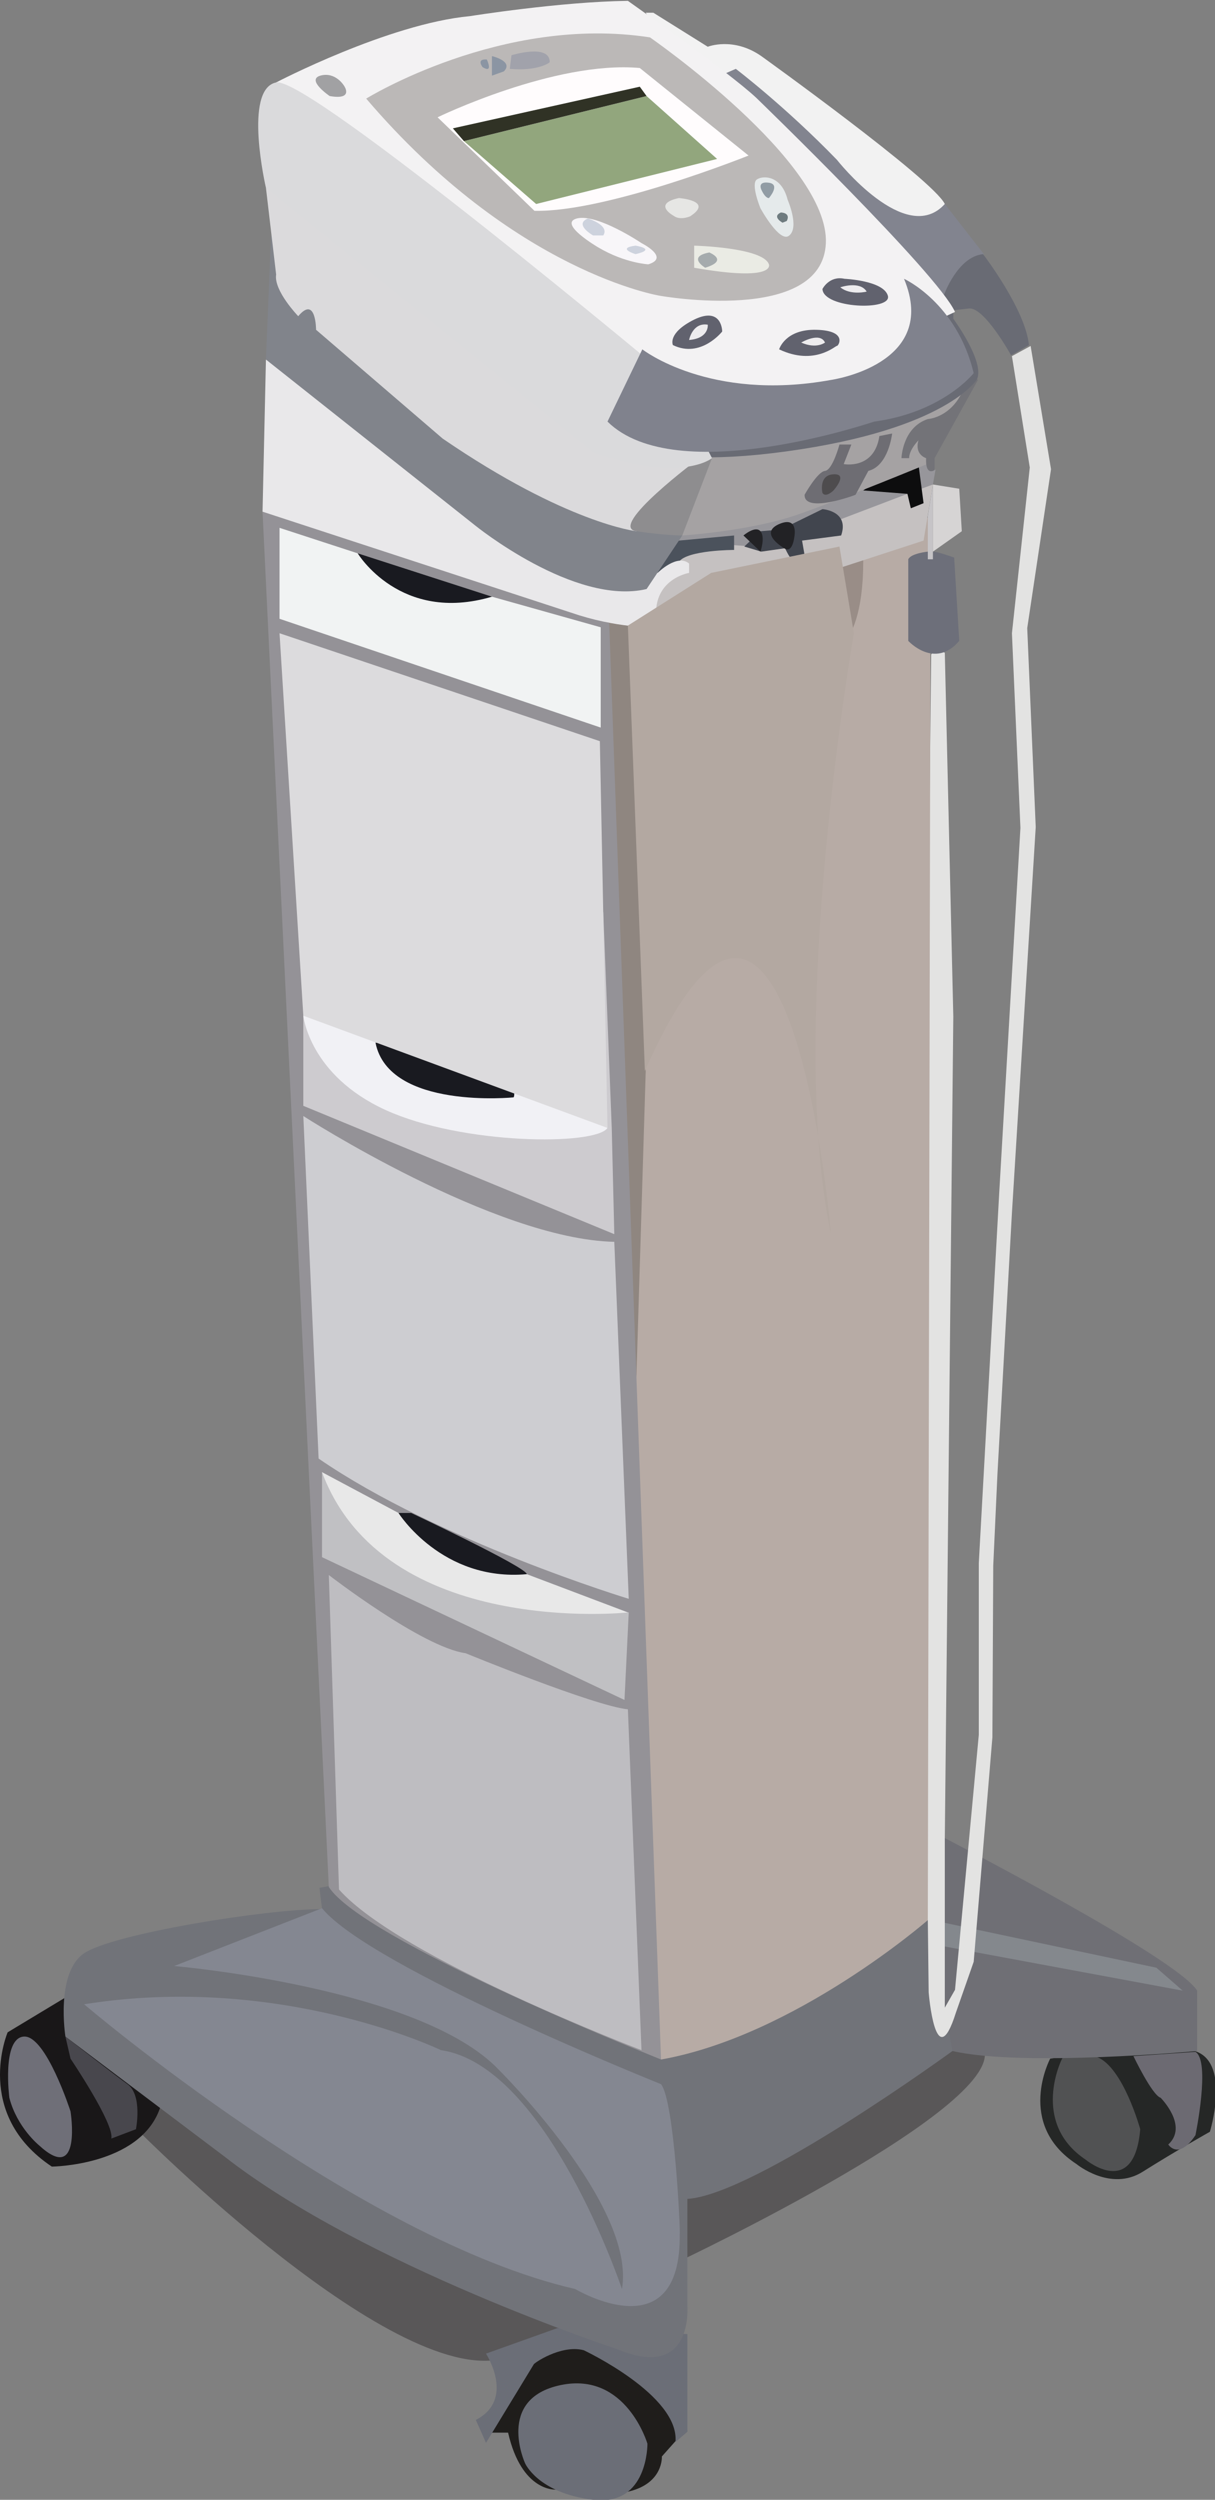 <!-- Generator: Adobe Illustrator 19.2.1, SVG Export Plug-In  -->
<svg version="1.1"
	 xmlns="http://www.w3.org/2000/svg" xmlns:xlink="http://www.w3.org/1999/xlink" xmlns:a="http://ns.adobe.com/AdobeSVGViewerExtensions/3.0/"
	 x="0px" y="0px" width="143px" height="294.1px" viewBox="0 0 143 294.1" style="enable-background:new 0 0 143 294.1;"
	 xml:space="preserve">
<rect x="0" y="0" width="143" height="294.1" fill="#808080" stroke="none"/>
<style type="text/css">
	.st0{fill:#595758;}
	.st1{fill:#252726;}
	.st2{fill:#515253;}
	.st3{fill:#6C6A72;}
	.st4{fill:#191718;}
	.st5{fill:#48474D;}
	.st6{fill:#1F1D1B;}
	.st7{fill:#6B6E77;}
	.st8{fill:#6F6F75;}
	.st9{fill:#84888D;}
	.st10{fill:#717379;}
	.st11{fill:#E3E3E2;}
	.st12{fill:#B7ABA5;}
	.st13{fill:#8F8680;}
	.st14{fill:#949297;}
	.st15{fill:#191A20;}
	.st16{fill:#C0C0C3;}
	.st17{fill:#998D87;}
	.st18{fill:#6D6F7A;}
	.st19{fill:#C5C1C1;}
	.st20{fill:#97969B;}
	.st21{fill:#0D0D0E;}
	.st22{fill:#41454E;}
	.st23{fill:#4B525C;}
	.st24{fill:#E9E8EA;}
	.st25{fill:#CDCBCF;}
	.st26{fill:#F1F1F5;}
	.st27{fill:#A5A2A3;}
	.st28{fill:#6E6D73;}
	.st29{fill:#737378;}
	.st30{fill:#81848B;}
	.st31{fill:#DBDADC;}
	.st32{fill:#8E8D8F;}
	.st33{fill:#F2F2F2;}
	.st34{fill:#82848F;}
	.st35{fill:#696B74;}
	.st36{fill:#F3F2F3;}
	.st37{fill:#61626E;}
	.st38{fill:#BBB8B7;}
	.st39{fill:#E5EAEB;}
	.st40{fill:#EAEBE4;}
	.st41{fill:#F8F6F9;}
	.st42{fill:#FFFCFD;}
	.st43{fill:#92A67D;}
	.st44{fill:#303225;}
	.st45{fill:#8B95A3;}
	.st46{fill:#E6E6E4;}
	.st47{fill:#CDD2DD;}
	.st48{fill:#919CA4;}
	.st49{fill:#6E7B7F;}
	.st50{fill:#A5ABAD;}
	.st51{fill:#A1A2AB;}
	.st52{fill:#A1A1A3;}
	.st53{fill:#EDECEE;}
	.st54{fill:#DADADC;}
	.st55{fill:#80828D;}
	.st56{fill:#4E4C4E;}
	.st57{fill:#F1F3F3;}
	.st58{fill:#DCDBDD;}
	.st59{fill:#222225;}
	.st60{fill:#C6C4C7;}
	.st61{fill:#CDCDD1;}
	.st62{fill:#E8E8E8;}
	.st63{fill:#BEBDC1;}
	.st64{fill:#B3A8A1;}
	.st65{fill:#D6D4D4;}
	.st66{fill:#848791;}
	.st67{fill:#6F6F78;}
</style>
<defs>
</defs>
<g>
	<path class="st0" d="M16.1,250.5c0,0,31,31.3,43.7,26.8s20-11.2,20-11.2s39.4-18.6,35.9-25.3c-3.5-6.7-97.9,1.5-97.9,1.5l-2.8,2.9
		L16.1,250.5z"/>
	<path class="st1" d="M123.6,242.2c0,0-4.1,7.7,3.1,12.4c0,0,4,3.3,7.8,0.9c3.8-2.4,7.9-4.7,7.9-4.7s2.4-7.8-1.5-9.4
		S123.6,242.2,123.6,242.2z"/>
	<path class="st2" d="M125,242.2c0,0-3.8,7.5,2.8,11.9c0,0,5.7,4.7,6.4-3.6c0,0-2-7.3-5.1-8.5C125.9,240.8,125,242.2,125,242.2z"/>
	<path class="st3" d="M133.4,241.9c0,0,2.2,4.6,3.2,4.9c0,0,3.3,3.3,0.9,5.5c0,0,1.2,1.9,3.2-1.1c0,0,1.8-8.7,0-9.8L133.4,241.9z"/>
	<path class="st4" d="M7.7,235l-6.8,4.1c0,0-4.1,9.6,5.2,15.8c0,0,10.3-0.1,12.7-6.8C21.1,241.2,7.7,235,7.7,235z"/>
	<path class="st5" d="M7.7,239.6l0.6,2.6c0,0,5.2,7.7,4.8,9.4l2.9-1.1c0,0,0.8-4-1-5.3S7.7,239.6,7.7,239.6z"/>
	<path class="st6" d="M65.4,292.9c0,0-4,0.3-5.6-6.7h-2l2-8.9l4.8-2.4l8.2,1.5l5.6,4.1l2.5,5.5l-1.4,1.2l-1.6,1.8
		c0,0,0.2,3.1-3.8,4.1C69.9,294.1,65.4,292.9,65.4,292.9z"/>
	<path class="st7" d="M68.7,276.5c0,0,11.3,5.3,10.8,10.8l1.4-1.2v-11.5l-15.3-0.7l-8.4,3c0,0,3.5,5.4-1.2,7.8l1.2,2.7l5.6-9.2
		C62.7,278.1,66,275.8,68.7,276.5z"/>
	<path class="st8" d="M111.1,216.2c0,0,27.4,14.1,29.8,18v7.1c0,0-20.6,1.9-28.8,0s-9.2-5-9.2-5L111.1,216.2z"/>
	<polygon class="st9" points="110.1,228.8 139.2,234.2 136.1,231.5 109.2,225.8 	"/>
	<path class="st10" d="M109.2,225.8l2.9,15.5c0,0-23.2,16.9-31.2,17.4v12.7c0,0,0.7,8.7-8.2,5c0,0-29.8-9.8-46.3-22.7L7.7,239.6
		c0,0-1.2-7.5,2.2-9.8s21.4-5.2,28-5.2l-0.3-2.5l1.1-0.2l35.3-1.3L109.2,225.8z"/>
	<path class="st11" d="M119.1,41.9l2.1,13.1l-2.1,19.5l1,22.9l-2.5,43l-2.4,43.5v20.2l-2.8,30l-1.2,2.1v-19.9l1-96.7l-1-42.8l-1-0.6
		l-0.6,0.8L108,224.1l1.2,1.8l0.1,8.5c0,0,0.8,10,3.2,2.4l2.1-6l2.2-26.4l0.1-20.2l0.5-10.9l1.7-30.6l2.8-45.4l-1-23.4l2.8-18.7
		l-2.4-14.5L119.1,41.9z"/>
	<path class="st12" d="M109.5,76.9l-0.3,149c0,0-15.6,13.6-31.4,16.4l-13.2-67.4l2.5-84.2l24.6-28.9l17.5-0.9l0.9,7.5L109.5,76.9z"
		/>
	<polygon class="st13" points="76,126 74.9,162.1 69.7,71.8 74,71.8 	"/>
	<path class="st14" d="M71.7,73.3l6.1,169l-2.2-0.9c0,0-32.9-13.2-36.9-19.4L30.9,60.2L71.7,73.3z"/>
	<path class="st15" d="M46.9,178h1.5c0,0,13.6,6.4,13.6,7.2s-1.1,1.4-1.1,1.4l-12-4.4L46.9,178z"/>
	<polygon class="st15" points="44.1,122.7 54.8,121.9 63.5,130.1 51.2,129.9 43.3,124.8 	"/>
	<polygon class="st15" points="42.1,65.1 57.9,70.2 56.6,73.8 38.9,70.9 	"/>
	<polygon class="st16" points="37.9,173.2 37.9,183.2 73.5,200 74,189.7 59.1,187.1 49,182.2 	"/>
	<path class="st17" d="M96.1,66.8v10.6c0,0,5.5,0.8,5.5-11.4S96.1,66.8,96.1,66.8z"/>
	<path class="st18" d="M109.2,64.9c0,0-2,0.2-2.3,0.9v9.6c0,0,3.1,3.4,6,0l-0.6-9.8c0,0-1.9-0.7-2.5-0.7
		C109.2,64.9,109.2,64.9,109.2,64.9z"/>
	<polygon class="st19" points="77.4,73.8 108.7,63.6 109.8,57 77.9,59.2 72.7,68.6 	"/>
	<polygon class="st20" points="84.5,64 88.6,64.3 98.4,61.3 106.8,58.1 109.8,57 110.1,55.3 107.3,52.8 79.7,62.5 77.9,64.3 	"/>
	<polygon class="st21" points="101.6,57.7 106.8,58.1 107.2,59.8 108.7,59.2 107.9,53.1 	"/>
	<path class="st22" d="M89.5,62.5l2.4-0.2l4.9-2.4c0,0,3.2,0.2,2.2,3.1l-4.6,0.6l0.4,2.3c0,0-1,1.7-2.4-1.4l-2.8,0.4l-2-0.6
		L89.5,62.5z"/>
	<path class="st23" d="M79.9,63.6l6.5-0.6v1.7c0,0-5.5,0-6.5,1.4c-1,1.4-2.3,2.2-2.3,2.2l-1.1-2.6L79.9,63.6z"/>
	<path class="st24" d="M77.4,67.4c0,0,2.3-2.3,3.7-1.1v1.1c0,0-4.9,0.8-3.7,6.4c0,0-4,0.2-9.2-1.4L30.9,60.2l0.4-17.9l15.2,4.5
		l28.4,15.7L77.4,67.4z"/>
	<polygon class="st25" points="35.7,119.5 35.7,130.1 72.3,145.2 72,132.7 71,107.3 58.7,132.7 43.5,127 	"/>
	<path class="st26" d="M35.7,119.5c0,0,0.7,7,9.7,11.1c9,4.1,24.7,4.2,26.1,2.1l-10.7-7.8l-0.3,4.2c0,0-14.7,1.5-16.3-6.4
		C42.4,114.8,35.7,119.5,35.7,119.5z"/>
	<path class="st27" d="M80.3,63c0,0,8-0.5,13.7-2.5s15.1-5.9,15.1-5.9l3.2-6l1.5-3.3l-34.3,3.4l-1.2,8.9L80.3,63z"/>
	<path class="st28" d="M94.7,58.2c0,0,1.5-2.7,2.4-2.8c0.9-0.1,1.7-3.1,1.7-3.1h1.4l-0.9,2.3c0,0,3.6,0.7,4.2-3.3l1.5-0.3
		c0,0-0.4,3.8-2.8,4.4l-1.5,2.8C100.8,58.2,94.6,60.5,94.7,58.2z"/>
	<path class="st29" d="M115.1,44.7l-5.1,9.2v1.4c0,0-1.1,0.8-1-1.4c0,0-1.4-0.4-0.9-2.1c0,0-1.1,1.1-1.1,2.1h-0.9
		c0,0,0.1-3.6,3.1-4.6c0,0,2.3-0.1,3.8-2.7C114.5,43.9,115.1,44.7,115.1,44.7z"/>
	<path class="st30" d="M31.9,27.7l-0.6,14.6l24.6,19.5c0,0,11.7,9.5,20.2,7.5l4.2-6.3L42.6,28.3L31.9,27.7z"/>
	<path class="st31" d="M74.9,62.5c0,0-8.2-0.9-22.8-10.9L37.2,38.8c0,0,0-4.1-2.1-1.6c0,0-2.9-3-2.6-4.9l-1.2-10.2l20.2,8.5
		l31.8,21.5l-1.5,5.2L74.9,62.5z"/>
	<path class="st32" d="M83.8,53.9L80.3,63c0,0-2,0-5.4-0.5c-3.5-0.5,7.4-8.6,7.4-8.6L83.8,53.9z"/>
	<path class="st33" d="M76,1.5h0.9l6.4,4c0,0,3-1.2,6.3,1.1c0,0,20.2,14.5,21.6,17.4l-1.3,5.4L85,15.5L76,1.5z"/>
	<path class="st34" d="M85,8.8l1.6-0.7c0,0,5.8,4.4,11.9,10.7c0,0,8.1,10.3,12.7,5.2l4.6,5.9l-4.1,5.5l-6.3,0.6L85,8.8z"/>
	<path class="st35" d="M111.1,34.7c0,0,1.6-4.5,4.6-4.8c0,0,5,6.5,5.4,10.7l-2.1,1.2c0,0-3.2-5.8-5-5.5l-1.8,0.2v1
		c0,0,3.7,5,2.8,7.1c0,0-3.5,5.9-22.4,8.5S71,50.3,71,50.3l0.4-0.8l10.8-1.2l14.8-0.1l11.8-3.8l0.2-6.4L111.1,34.7z"/>
	<path class="st36" d="M72.1,48.3c0,0-10.7-3.5-7.4-7.2L32.5,9.7c0,0,13.2-6.9,22.8-7.8c0,0,10.6-1.7,18.6-1.8
		c0,0,11.9,8.4,15.1,11.4c0,0,21.4,20.7,23.4,25.2l-1.3,0.6l-3.4,5.8l-21.4,7.4L72.1,48.3z"/>
	<path class="st37" d="M96.8,34c0,0,0.8-1.6,2.6-1.2c0,0,4.6,0.2,5.1,2S96.9,36.3,96.8,34z"/>
	<path class="st37" d="M91.7,41.1c0,0,0.7-2.4,4.4-2.3s2.6,1.9,2.4,1.9C98.4,40.6,95.9,43.1,91.7,41.1z"/>
	<path class="st37" d="M79.2,40.6c0,0-0.7-1.4,2.5-3c3.3-1.6,3.3,1.4,3.3,1.4S82.5,42.2,79.2,40.6z"/>
	<path class="st38" d="M43.1,11.6c0,0,16-9.9,33.4-7.2c0,0,21.1,14.6,20.7,24.2s-19.5,6.2-19.5,6.2S60.6,32.1,43.1,11.6z"/>
	<path class="st39" d="M89.5,24.5c0,0-1.2-2.9-0.4-3.4s2.9-0.4,3.6,2.4c0,0,1.4,3.2,0.2,4.2C91.8,28.7,89.5,24.5,89.5,24.5z"/>
	<path class="st40" d="M81.7,31.5v-2.6c0,0,8.1,0.2,8.8,2.2C90.5,31.1,91.4,33.2,81.7,31.5z"/>
	<path class="st41" d="M70.4,29.1c0,0-4.8-2.8-2.5-3.4c2.4-0.6,7.6,2.9,7.6,2.9s3.4,1.7,0.8,2.5C76.4,31.1,73.6,31,70.4,29.1z"/>
	<path class="st42" d="M62.9,24.8l-11.4-11c0,0,13.8-6.7,23.8-5.8l12.8,10.3C88.1,18.3,71.4,25,62.9,24.8z"/>
	<polygon class="st43" points="54.6,16.6 76.1,11.3 84.4,18.7 63.1,24 	"/>
	<polygon class="st44" points="54.6,16.6 53.3,15.1 75.3,10.2 76.1,11.3 	"/>
	<path class="st45" d="M57.9,8.9V6.6c0,0,2.6,0.6,1.4,1.8L57.9,8.9z"/>
	<path class="st45" d="M56.8,7.9c0,0-0.8-1,0.5-0.9C57.3,7,58.1,8.7,56.8,7.9z"/>
	<path class="st46" d="M79.3,25.4c0,0-2.6-1.4,0.6-2.1c0,0,4.1,0.3,1.4,2.1C81.4,25.4,80.1,26,79.3,25.4z"/>
	<path class="st47" d="M69.8,27.7c0,0-2.3-1.3-0.6-2c0,0,2.6,0.8,1.8,2H69.8z"/>
	<path class="st47" d="M74.8,29.9c0,0-2.3-0.7,0-1C74.8,28.9,77.4,29.3,74.8,29.9z"/>
	<path class="st48" d="M89.6,22.3c0,0-0.5-1,0.9-0.8s0,1.8,0,1.8S90.1,23.4,89.6,22.3z"/>
	<path class="st49" d="M92.1,26.2c0,0-1.3-0.7-0.2-1.2c0,0,1.2,0,0.7,1L92.1,26.2z"/>
	<path class="st50" d="M83,31.5c0,0-2.2-1.3,0.5-1.8C83.4,29.7,85.9,30.6,83,31.5z"/>
	<path class="st51" d="M60,8.1l0.2-1.6c0,0,4.5-1.4,4.5,0.8C64.7,7.4,63.2,8.4,60,8.1z"/>
	<path class="st52" d="M38.8,11.3c0,0-2.8-1.9-1.1-2.4c1.8-0.5,2.8,1.2,2.8,1.2S41.7,11.8,38.8,11.3z"/>
	<path class="st53" d="M81.1,40c0,0,0.4-2.1,2.2-1.8C83.3,38.2,83.5,39.8,81.1,40z"/>
	<path class="st53" d="M94.3,40.3c0,0,2.2-1.3,2.8,0C97.1,40.3,96.1,41.1,94.3,40.3z"/>
	<path class="st53" d="M98.9,33.8c0,0,2.3-0.8,3.1,0.5C102.1,34.3,100.1,34.8,98.9,33.8z"/>
	<path class="st54" d="M83.8,53.9c0,0-3.6,3-14-0.7L31.3,22.1c0,0-2.7-11.6,1.2-12.4c3.8-0.8,46.6,35,46.6,35L83.8,53.9z"/>
	<path class="st55" d="M71.5,49.6l4.1-8.5c0,0,7.9,6.2,22.2,3.6c0,0,12.8-1.8,8.6-11.9c0,0,6.2,2.8,8.2,11.1c0,0-3.6,4.6-11.7,5.7
		C102.8,49.6,79.6,57.6,71.5,49.6z"/>
	<path class="st56" d="M96.8,58c0,0-0.5-2.1,1.3-2.2s0,1.9,0,1.9S97.2,58.6,96.8,58z"/>
	<path class="st57" d="M32.9,72.8V62.1l9.2,3c0,0,5,8.3,15.8,5.1l12.8,3.6v11.8L32.9,72.8z"/>
	<polygon class="st58" points="32.9,74.5 70.6,87.2 71.5,132.7 35.7,119.5 	"/>
	<path class="st59" d="M89.5,64.9l-2-1.9c0,0,1.4-1.2,2-0.5S89.5,64.9,89.5,64.9z"/>
	<path class="st59" d="M92.3,64.5c0,0-3-1.7-0.7-2.8c2.4-1.1,1.9,1.4,1.9,1.4S93.3,65.2,92.3,64.5z"/>
	<polygon class="st60" points="109.2,60.7 109.2,65.8 109.8,65.8 109.8,57 	"/>
	<path class="st61" d="M35.7,131.3c0,0,22.5,14.5,36.6,14.8l1.7,42c0,0-22.4-6.8-36.5-16.5L35.7,131.3z"/>
	<path class="st62" d="M37.9,173.2l9,4.8c0,0,5.1,8.1,15.1,7.2l11.9,4.5C74,189.7,45.2,192.8,37.9,173.2z"/>
	<path class="st63" d="M38.7,185.3c0,0,11,8.5,16.1,9.2c0,0,15.1,6.2,19.1,6.6l1.6,40.1c0,0-28.4-10.8-35.6-18.9L38.7,185.3z"/>
	<path class="st64" d="M100.5,74.5c0,0-8,45.7-2.7,70.7c0,0-4.8-57.8-21.9-19.2l-2-52.4l9.8-6.2l15.1-3.1L100.5,74.5z"/>
	<polygon class="st65" points="109.8,57 112.9,57.5 113.2,62.5 109.8,64.9 	"/>
	<path class="st66" d="M77.8,245.2c0,0-34.2-13.7-39.9-20.7l-17.4,6.8c0,0,29,2.5,38.2,12.2c0,0,16.2,16,14.5,25.8
		c0,0-8.8-26.3-21.3-28.1c0,0-18.8-9.1-42-5.4c0,0,32.5,27.7,57.8,33.5c0,0,12.5,7.5,12.3-6.5C80.1,262.9,79.4,247.2,77.8,245.2z"/>
	<path class="st7" d="M61.8,289.8c0,0-3.5-7.6,4.2-9.2s10.2,6.9,10.2,6.9s0.1,7.4-6.4,6.6S61.8,289.8,61.8,289.8z"/>
	<path class="st67" d="M1.1,246.8c0,0-0.9-7,1.7-7.2s5.5,8.8,5.5,8.8s1.4,8.7-3.7,4C4.6,252.4,2,250.3,1.1,246.8z"/>
</g>
</svg>
